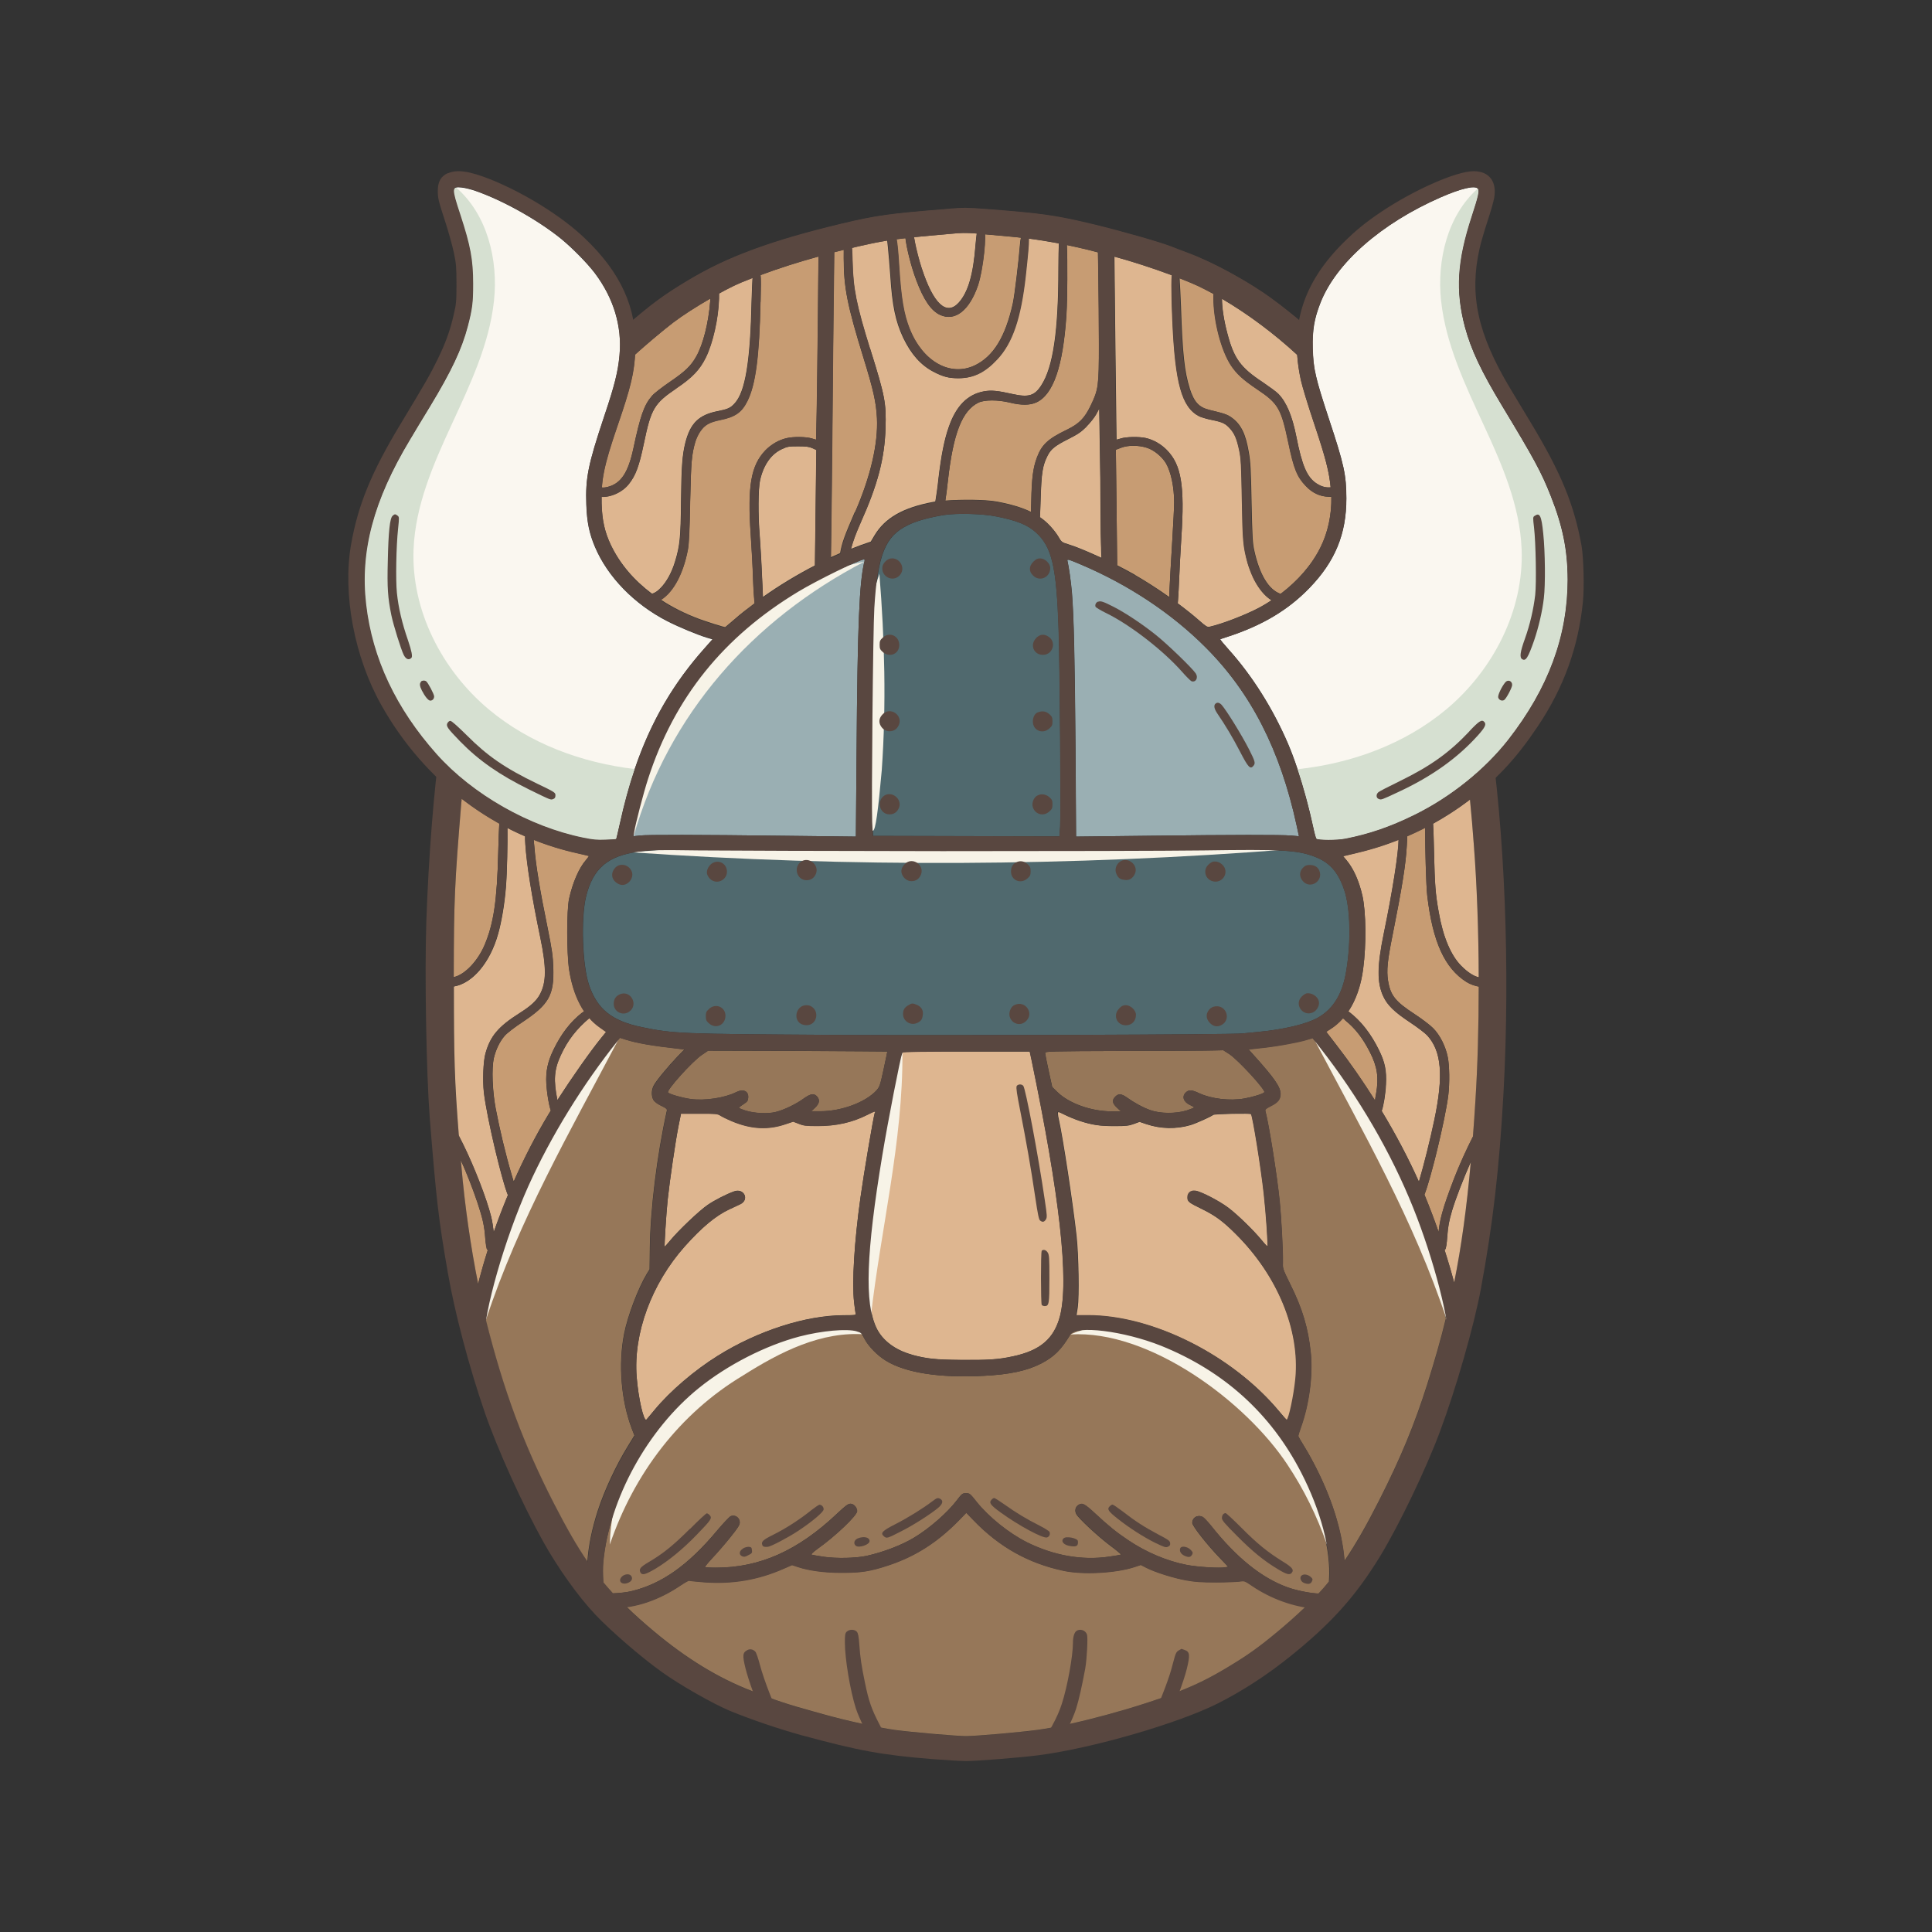 <?xml version="1.0" encoding="UTF-8"?>
<svg id="Layer_2" data-name="Layer 2" xmlns="http://www.w3.org/2000/svg" xmlns:xlink="http://www.w3.org/1999/xlink" viewBox="0 0 163.41 163.41">
  <rect x="0" y="0" width="163.41" height="163.41" fill="#333333" stroke="none"/>
  <defs>
    <style>
      .cls-1 {
        clip-path: url(#clippath);
      }

      .cls-2 {
        fill: none;
      }

      .cls-2, .cls-3, .cls-4, .cls-5, .cls-6, .cls-7, .cls-8, .cls-9, .cls-10, .cls-11 {
        stroke-width: 0px;
      }

      .cls-3 {
        fill: #594740;
        fill-rule: evenodd;
      }

      .cls-4 {
        fill: #f7f3e7;
      }

      .cls-5 {
        fill: #50696e;
      }

      .cls-6 {
        fill: #9aafb3;
      }

      .cls-7 {
        fill: #967759;
      }

      .cls-8 {
        fill: #deb690;
      }

      .cls-9 {
        fill: #c79c73;
      }

      .cls-10 {
        fill: #d6e0d1;
      }

      .cls-11 {
        fill: #faf7f0;
      }
    </style>
    <clipPath id="clippath">
      <rect class="cls-2" width="163.41" height="163.41"/>
    </clipPath>
  </defs>
  <g id="OBJECTS">
    <g class="cls-1">
      <g>
        <path class="cls-3" d="m80.25,17.66c-5.02.4-6.07.54-9.13,1.27-5.85,1.4-9.59,2.78-12.93,4.78-2.13,1.28-3.09,1.99-5.6,4.17-2.53,2.19-4.47,4.55-6.26,7.62-.86,1.48-2.55,4.82-3.32,6.54-1.85,4.18-3.37,8.87-4.59,14.13-.28,1.24-.9,4.74-1.18,6.78-.54,3.83-.99,9.51-1.18,14.98-.15,4.51,0,12.86.29,16.64.56,6.95.73,8.49,1.53,13.08.58,3.37,1.78,7.91,3.12,11.81,1.07,3.1,3.17,7.75,4.96,10.96,1.24,2.22,2.94,4.6,4.38,6.13,1.31,1.39,3.92,3.65,5.67,4.89,1.53,1.1,4.34,2.69,5.74,3.27,1.78.73,4.13,1.53,6.02,2.05,4.86,1.32,6.86,1.69,11.14,2.03,1.15.09,2.41.16,2.8.16.96,0,4.58-.29,6.13-.49,4.56-.59,11.77-2.68,15.16-4.38,2.07-1.05,4.07-2.34,6-3.88,3.56-2.84,5.64-5.15,7.73-8.57,1.58-2.59,3.86-7.32,5.06-10.54,1.36-3.63,2.89-8.97,3.47-12.11,1.01-5.46,1.56-10.19,1.91-16.6.57-10.47.1-22.22-1.22-30.81-.7-4.55-1.38-7.52-2.75-11.95-1.14-3.69-2.22-6.44-3.85-9.77-2.73-5.6-4.78-8.58-7.83-11.35-1.11-1.03-2.81-2.42-3.97-3.26-1.9-1.4-4.99-3.08-7.03-3.84-.56-.21-1.23-.46-1.49-.57-1.06-.4-4.15-1.28-6.53-1.86-3.14-.76-4.46-.94-9.01-1.29-1.7-.13-1.95-.13-3.23-.03Zm2.64,2.09c.44.04,1.49.14,2.33.2,3.19.27,5.87.82,10.34,2.11,1.6.47,4.5,1.52,5.65,2.05,1.92.89,4.39,2.44,6.26,3.95,4.47,3.6,6.49,6.19,9.46,12.12,1.57,3.13,2.42,5.18,3.43,8.2,2.52,7.55,3.55,13.06,4.3,23.1.5,6.58.55,14.99.13,21.64-.67,10.57-1.66,16.37-4.05,23.94-1.07,3.39-2.26,6.26-4.06,9.81-2.75,5.43-4.51,7.7-8.64,11.15-1.56,1.3-2.51,1.99-4.14,2.96-1.55.94-2.71,1.51-4.26,2.12-3.43,1.34-8.8,2.8-11.87,3.22-1.48.2-5.22.53-6.06.53s-4.6-.33-6.02-.52c-1.49-.21-4.18-.8-6.06-1.33-.31-.09-.74-.21-.97-.27-2.06-.57-3-.89-5.09-1.7-2.87-1.11-5.52-2.75-8.29-5.06-3.98-3.34-5.73-5.58-8.38-10.75-2.62-5.1-4.3-9.67-5.81-15.68-.9-3.61-1.7-8.62-2.06-12.84-.59-6.86-.65-8.29-.65-15.42s.05-8.24.64-15.38c.4-4.72,1.51-11.2,2.5-14.54.06-.2.19-.64.28-.97.54-1.94,1.4-4.6,1.84-5.73,1.8-4.67,3.76-8.62,5.72-11.59,1.24-1.86,1.77-2.51,3.38-4.13,2.75-2.75,5.23-4.6,8.45-6.32,2.25-1.2,5.81-2.42,10.1-3.48,2.83-.69,4.4-.96,6.94-1.18.86-.07,1.85-.16,2.18-.19.89-.1,1.59-.1,2.48,0Z"/>
        <path class="cls-8" d="m74.01,94.13c.06-.19,0-.17-.64.15-1.28.65-2.63.96-4.22.95-.98,0-1.2-.02-1.59-.19l-.47-.18-.6.2c-1.51.52-2.96.44-4.6-.24-.36-.15-.77-.36-.93-.45-.27-.18-.36-.19-1.83-.18h-1.53l-.22,1.09c-.25,1.27-.73,4.53-.91,6.21-.12,1.16-.29,3.89-.25,3.94.02,0,.23-.23.48-.53.69-.84,2.44-2.5,3.15-2.99.6-.41,1.6-.92,2.25-1.15.83-.29,1.31.7.52,1.08-.15.07-.57.27-.94.44-1.15.54-2.3,1.5-3.76,3.13-2.81,3.16-4.36,7.36-4.07,11.04.14,1.81.61,3.85.83,3.61.06-.06.36-.43.68-.81,1.33-1.61,3.4-3.37,5.36-4.59,3.38-2.11,7.43-3.41,10.62-3.42.89,0,1.07-.02,1.04-.11-.02-.06-.08-.5-.14-.98-.19-1.74.02-5.15.54-8.87.29-2.08,1.07-6.69,1.21-7.17Z"/>
        <path class="cls-8" d="m101.12,100.72c.48.06,2.04.87,2.8,1.45.78.59,2.16,1.94,2.82,2.75.24.3.45.52.48.5.06-.06-.14-2.88-.31-4.44-.25-2.26-.93-6.49-1.08-6.74-.06-.09-3.1-.02-3.21.06-.18.15-1.45.72-1.91.86-1.22.36-2.53.33-3.73-.07l-.59-.2-.49.18c-.41.15-.65.18-1.62.18-1.23,0-1.87-.09-2.96-.44-.38-.12-.95-.36-1.27-.52-.57-.28-.57-.28-.57-.1,0,.1.04.35.09.54.33,1.45,1.18,7.03,1.49,9.82.18,1.62.23,5.14.1,6.03l-.11.69h1.03c5.46,0,12.19,3.38,16.13,8.12.33.4.63.73.65.73.18-.04.61-2.07.74-3.5.39-4.1-1.52-8.71-5.06-12.23-1.08-1.08-1.75-1.57-2.87-2.12s-1.21-.61-1.21-.96c0-.39.27-.62.67-.57Z"/>
        <path class="cls-8" d="m64.53,50.49c1.38-.98,2.89-1.89,4.4-2.67l.06-4.75.06-5.01-.35-.16c-.27-.12-.53-.15-1.2-.15-.77,0-.9.02-1.35.23-.92.42-1.57,1.34-1.86,2.64-.16.73-.18,2.91-.03,4.68.05.65.15,2.25.2,3.55.04.76.06,1.28.07,1.64Z"/>
        <path class="cls-5" d="m111.15,72.44c-1.45-.54-2.75-.61-9.36-.51-2.94.04-12.94.06-22.22.06-9.28,0-18.48-.03-20.43-.06-3.7-.05-4.02-.04-5.09.1-2.65.36-3.89,1.41-4.48,3.81-.44,1.82-.31,5.76.24,7.43.7,2.09,1.94,3.08,4.5,3.61,2.67.55,3.31.57,16.01.65,10.41.06,33.73-.02,34.77-.12.23-.02.82-.08,1.33-.13,2.15-.2,4.12-.67,5.06-1.21,1.3-.74,2.08-2.02,2.39-3.95.42-2.52.35-5.35-.18-6.87-.52-1.53-1.25-2.33-2.54-2.81Z"/>
        <path class="cls-8" d="m118.29,71.02c-1.15.46-2.34.83-3.56,1.12l-1.13.27.28.33c.61.73,1.07,1.78,1.36,3.04.3,1.39.33,4.09.06,6.14-.19,1.44-.62,2.66-1.26,3.62.02.02.04.03.07.05,1.01.77,1.85,1.84,2.54,3.25.5,1.03.64,1.72.58,2.89-.04.84-.21,1.83-.36,2.24,1.2,1.99,2.27,4.02,3.15,5.99,0-.03.02-.05.02-.08.4-1.35.95-3.56,1.28-5.14.79-3.78.61-5.84-.61-7.17-.19-.2-.85-.7-1.47-1.11-1.3-.86-1.89-1.44-2.23-2.17-.55-1.16-.53-2.58.04-5.35.73-3.53,1.23-6.71,1.25-7.91Z"/>
        <path class="cls-8" d="m94.41,37.19s.19-.04.38-.1c.44-.15,1.56-.17,2.13-.04.65.15,1.27.51,1.76,1,1.24,1.25,1.53,3.03,1.24,7.41-.07,1.09-.16,2.79-.2,3.8-.03.76-.07,1.44-.1,1.77.7.52,1.34,1.03,1.87,1.5.5.44.63.52.81.48,1.07-.24,3.08-1.02,4.21-1.62.36-.19.7-.4,1.03-.62-.57-.36-1.09-1-1.52-1.87-.17-.36-.39-.92-.48-1.26-.38-1.41-.42-1.83-.48-5.36-.06-3-.09-3.48-.23-4.18-.21-.98-.4-1.41-.78-1.84-.4-.44-.63-.55-1.53-.73-.42-.08-.9-.23-1.08-.31-1.46-.74-2.03-2.75-2.26-8.08-.09-1.91-.1-3.25-.05-3.85-1.55-.58-3.39-1.18-4.87-1.58.02,1.54.05,4.31.08,7.36.05,4.46.1,8.12.1,8.13Z"/>
        <path class="cls-6" d="m54.82,65.86c-.39,1.2-1.07,3.81-1.18,4.52l-.06.35.52-.06c.69-.08,4.87-.07,12.23.02l6.06.07.06-7.22c.08-10.66.23-14.31.66-16.04.03-.1.02-.19-.02-.19-.41.02-4.02,1.79-5.56,2.72-6.36,3.83-10.5,8.98-12.72,15.83Z"/>
        <path class="cls-9" d="m49.24,85.66c.06-.05.12-.09.17-.13-.62-.93-1.05-2.12-1.27-3.53-.21-1.41-.21-5.05,0-6,.3-1.35.82-2.57,1.41-3.25.15-.18.27-.34.26-.36-.02,0-.41-.1-.88-.21-1.3-.28-2.57-.67-3.79-1.16.02.19.04.42.07.71.11,1.43.48,3.68,1.11,6.74.38,1.89.45,2.39.48,3.35.08,2.34-.36,3.13-2.62,4.63-.64.42-1.3.93-1.47,1.13-.43.48-.77,1.19-.94,1.92-.19.89-.12,2.77.16,4.26.34,1.77.83,3.84,1.32,5.5.08.26.14.48.2.67.88-1.99,1.87-3.91,2.96-5.72.06-.09.12-.19.18-.29-.16-.42-.33-1.44-.38-2.25-.06-1.07.11-1.87.61-2.9.66-1.36,1.43-2.35,2.42-3.13Z"/>
        <path class="cls-8" d="m50.92,87.7l.35-.43-.56-.4c-.31-.22-.59-.48-.85-.77-1.11.94-1.86,1.9-2.44,3.17-.56,1.2-.62,2.11-.28,3.78,1.2-1.87,2.81-4.17,3.78-5.35Z"/>
        <path class="cls-9" d="m100.62,32.83c.38,1.18.79,1.63,1.7,1.85,1.32.32,1.51.39,1.9.67.76.57,1.15,1.36,1.41,2.92.14.78.18,1.48.23,4.25.06,2.84.09,3.42.23,4.04.45,2.06,1.23,3.32,2.22,3.67,1.47-1.11,2.65-2.47,3.37-3.92.64-1.27.96-2.81.93-4.29-.07,0-.14,0-.21,0-.74-.02-1.39-.31-1.95-.91-.74-.78-1.01-1.45-1.47-3.64-.61-2.92-.85-3.34-2.66-4.55-1.15-.78-1.7-1.28-2.18-1.99-.84-1.27-1.49-3.77-1.49-5.75,0-.12,0-.22,0-.31-.43-.23-.85-.45-1.26-.65-.44-.2-.99-.44-1.62-.68.04.55.08,1.42.12,2.39.13,3.99.3,5.52.74,6.91Z"/>
        <path class="cls-8" d="m77.12,114.58c1.26.34,1.98.42,4.14.44,2.25.02,3.18-.03,4.4-.3,2.33-.49,3.5-1.5,4-3.41.78-3.04-.02-10.2-2.43-21.77l-.13-.61h-5.37c-3.51,0-5.39.02-5.4.08-.18.5-1.2,5.77-1.69,8.67-1.37,8.25-1.52,12.53-.5,14.65.51,1.05,1.57,1.85,2.98,2.24Z"/>
        <path class="cls-7" d="m68.62,93.99h.79c1.78,0,3.8-.76,4.72-1.76.27-.31.31-.41.61-1.8.18-.82.32-1.49.31-1.49,0,0-3.42-.03-7.59-.05l-7.57-.02-.52.35c-.8.53-3.04,3.02-2.87,3.19.15.15,1.23.46,1.93.55,1.19.16,2.87-.1,3.83-.58.61-.31,1.07-.09,1.02.48-.02.26-.08.33-.4.54-.21.13-.38.27-.38.3,0,.03.23.14.54.23.74.24,1.91.3,2.59.12.68-.17,1.7-.66,2.34-1.13.59-.42.86-.46,1.12-.19.27.29.23.6-.15.96l-.33.31Z"/>
        <path class="cls-7" d="m103.97,89.15l-.5-.32-.89.02c-.48.02-3.88.03-7.53.04-6.26.02-6.65.03-6.65.17,0,.07.13.75.3,1.51l.3,1.37.43.42c.99.97,2.87,1.64,4.6,1.64h.78l-.33-.31c-.4-.37-.44-.65-.14-.94.27-.27.52-.25.98.08.65.46,1.38.86,1.99,1.07.82.3,2.16.31,3.07.02.34-.11.62-.23.62-.25,0-.03-.15-.12-.33-.2-.57-.26-.73-.73-.37-1.07.25-.24.51-.23,1.12.06,1.03.48,2.6.67,3.84.45.73-.13,1.6-.4,1.68-.53.12-.19-2.22-2.74-2.97-3.23Z"/>
        <path class="cls-9" d="m113.75,86.26c-.06-.05-.12-.1-.17-.14-.31.36-.66.66-1.05.91l-.36.23.84,1.09c1.16,1.5,2.27,3.1,3.29,4.73.02-.19.05-.39.09-.57.24-1.36.11-2.27-.52-3.51-.61-1.2-1.24-2.01-2.12-2.72Z"/>
        <path class="cls-8" d="m106.79,32.32c.57.39,1.18.83,1.34,1,.69.71,1.17,1.86,1.52,3.62.48,2.44.9,3.42,1.7,3.95.41.27.79.37,1.2.33-.14-1.39-.44-2.54-1.4-5.41-.51-1.51-1.01-3.17-1.12-3.67-.16-.73-.26-1.43-.31-2.12-1.95-1.8-4.2-3.48-6.36-4.74,0,.79.17,1.87.46,2.94.55,2.1,1.11,2.88,2.98,4.11Z"/>
        <path class="cls-8" d="m57.22,32.84c-1.89,1.28-2.15,1.72-2.76,4.66-.4,1.93-.69,2.72-1.28,3.45-.54.68-1.51,1.11-2.3,1.07,0,.18,0,.36,0,.55.04,1.45.27,2.44.79,3.53.77,1.6,1.95,2.97,3.48,4.12.3-.11.47-.23.74-.51.49-.5.93-1.3,1.21-2.24.4-1.32.47-2.01.5-5.05.03-2.96.11-3.94.36-4.96.42-1.66,1.13-2.36,2.7-2.68.88-.17,1.11-.27,1.46-.65.91-.97,1.34-3.51,1.45-8.75.02-.74.05-1.42.08-1.87-.31.12-.63.25-.93.37-.52.21-1.19.55-1.91.95,0,.11,0,.25,0,.43-.04,1.64-.52,3.76-1.12,4.98-.51,1.03-1.14,1.69-2.48,2.59Z"/>
        <path class="cls-7" d="m104.85,133.75c-.22.03-1.11.07-1.98.07-1.28,0-1.76-.03-2.54-.17-1.07-.19-2.59-.67-3.35-1.05l-.49-.25-.48.16c-1.57.53-4.39.69-6.06.33-2.96-.62-5.43-2-7.6-4.26l-.62-.64-.63.65c-1.83,1.87-3.67,3.04-5.97,3.8-1.55.51-2.31.63-3.96.62-1.45,0-2.78-.18-3.72-.5l-.46-.15-.69.3c-2.17.95-4.35,1.32-6.76,1.15-.65-.05-1.21-.11-1.25-.13-.03-.02-.36.16-.72.4-1.47.99-3.03,1.62-4.57,1.83.68.66,1.43,1.33,2.29,2.05,2.77,2.32,5.43,3.95,8.29,5.06,2.09.82,3.03,1.13,5.09,1.7.23.06.66.19.97.27,1.87.53,4.56,1.12,6.06,1.33,1.42.19,5.18.52,6.02.52s4.58-.33,6.06-.53c3.07-.42,8.44-1.88,11.87-3.22,1.55-.61,2.71-1.18,4.26-2.12,1.63-.98,2.58-1.66,4.14-2.96.89-.74,1.66-1.43,2.36-2.1-1.54-.25-3.15-.89-4.51-1.82-.62-.42-.64-.42-1.03-.36Z"/>
        <path class="cls-7" d="m98.19,113.82c-3.14-1.26-7.16-1.75-7.66-.94-.78,1.29-1.35,1.86-2.45,2.44-1.2.62-2.68.94-4.91,1.05-3.68.19-6.56-.25-8.24-1.28-.7-.42-1.49-1.23-1.81-1.85-.25-.48-.29-.52-.66-.63-.84-.25-2.96-.06-4.85.43-2.88.76-6.09,2.4-8.52,4.36-4.34,3.5-7.54,9.35-8.07,14.67-.05.45-.04,1.17,0,1.75.27.32.54.63.83.95.49-.02,1.13-.08,1.53-.18,2.57-.61,4.82-2.2,7.25-5.11.54-.64,1.07-1.2,1.17-1.24.37-.15.76.13.76.53,0,.23-.15.46-.82,1.29-.45.56-1.12,1.33-1.49,1.72-.37.4-.65.73-.62.77.02.02.44.05.9.05,3.72,0,6.94-1.44,10.24-4.55.73-.69.96-.86,1.15-.86.28,0,.57.32.57.63,0,.36-1.83,2.11-3.34,3.18-.42.31-.58.47-.5.5.06.02.52.1,1.03.18,1.07.15,2.67.12,3.61-.08,1.4-.31,2.98-.91,4.03-1.55,1.3-.78,2.8-2.1,3.58-3.12.46-.6.5-.63.8-.63s.34.03.91.75c1.01,1.26,2.71,2.63,4.22,3.39,2.27,1.13,4.66,1.56,6.95,1.23.53-.07.99-.15,1.03-.18.03-.02-.37-.36-.9-.75-1.04-.78-2.7-2.32-2.88-2.68-.15-.27-.08-.59.15-.75.34-.23.51-.15,1.47.73,1.14,1.06,1.79,1.58,2.79,2.25,1.53,1.02,3.25,1.74,4.9,2.07.92.18,2.79.3,3.26.21l.28-.05-.68-.71c-1.11-1.15-2.36-2.74-2.36-3,0-.47.48-.73.9-.49.1.06.4.38.67.71,2.15,2.71,4.29,4.43,6.48,5.23.76.27,1.92.5,2.62.53.31-.33.61-.67.89-1.02,0-.07,0-.12.01-.2.16-2.42-.73-5.81-2.39-9.02-2.57-4.99-6.53-8.58-11.86-10.72Z"/>
        <path class="cls-7" d="m53.66,121.42l-.22-.57c-.91-2.37-1.16-5.49-.65-8.06.31-1.55,1.2-3.87,1.92-5.06l.23-.37.02-1.66c.03-3.37.6-7.99,1.44-11.76.03-.14-.05-.21-.48-.42-.31-.15-.57-.34-.65-.48-.19-.32-.19-.84.02-1.23.2-.39,1.2-1.6,2-2.44l.6-.61-.48-.06c-2.25-.25-3.52-.47-4.48-.77l-.51-.16-.15.19c-2.97,3.69-5.71,8.15-7.6,12.34-1.63,3.63-3.08,8.32-3.58,11.31,1.5,5.98,3.18,10.53,5.79,15.61,1.01,1.96,1.88,3.5,2.8,4.84.1-1.36.39-2.77.88-4.29.56-1.72,1.54-3.84,2.57-5.5l.52-.85Z"/>
        <path class="cls-7" d="m111.65,88.61l-.64-.82-.5.15c-.64.19-2.36.52-3.41.64-.44.05-.96.1-1.15.13l-.35.04.51.57c1.68,1.87,2.19,2.61,2.19,3.18,0,.46-.19.71-.8,1.03-.44.22-.52.29-.48.43.29,1.07.99,5.4,1.21,7.63.15,1.45.3,4.37.27,5.13-.02.57-.02.57.63,1.9,1.03,2.06,1.52,3.74,1.73,5.81.19,1.89-.13,4.3-.82,6.24-.14.38-.24.73-.24.77s.23.45.52.91c.29.46.82,1.42,1.16,2.13,1.29,2.63,2.04,5.19,2.23,7.54.96-1.41,1.88-3.03,2.95-5.14,1.8-3.55,2.99-6.42,4.06-9.81.61-1.93,1.13-3.74,1.57-5.55-.45-2.5-1.53-6.24-2.8-9.39-1.87-4.66-4.59-9.34-7.86-13.52Z"/>
        <path class="cls-9" d="m41.19,105.68s-.1-.46-.14-.9c-.07-1.07-.22-1.72-.64-2.99-.41-1.23-.9-2.48-1.43-3.65.02.18.03.37.05.56.27,3.15.78,6.76,1.41,9.88.25-.96.52-1.91.82-2.85-.02-.02-.05-.02-.07-.05Z"/>
        <path class="cls-8" d="m41.54,102.9c.1.4.17.88.22,1.32.37-1.06.77-2.11,1.2-3.14-.53-1.28-1.8-6.66-2.03-8.7-.11-1.02-.05-2.59.13-3.26.41-1.49,1.09-2.29,2.89-3.43.95-.6,1.44-1.05,1.73-1.6.54-1.01.55-2.25.03-4.76-.73-3.5-1.15-6.19-1.27-7.89-.02-.36-.03-.57-.02-.71-.51-.22-1.01-.45-1.5-.71.02,1.37-.03,3.86-.13,5.04-.1,1.33-.36,2.89-.65,3.91-.68,2.45-2.16,4.2-3.75,4.47,0,5.98.05,7.92.42,12.62.1.19.22.43.36.72.95,1.93,1.99,4.62,2.37,6.12Z"/>
        <path class="cls-11" d="m132.59,48.99c0,4.8-1.62,9.21-5.01,13.57-1.98,2.53-4.86,4.85-7.95,6.37-2.03,1-3.8,1.61-5.85,2.01-.69.14-2.29.13-2.43,0-.04-.04-.17-.51-.28-1.04-.35-1.62-.82-3.34-1.32-4.84-.26-.79-.53-1.51-.79-2.12-1.27-2.97-3.03-5.78-5.05-8.02-.4-.45-.7-.82-.7-.84.01-.02.28-.12.59-.21,2.95-.96,5.14-2.26,6.95-4.13,2.18-2.25,3.13-4.57,3.13-7.58-.01-1.98-.19-2.86-1.48-6.74-1.14-3.47-1.31-4.2-1.36-5.94-.04-1.58.12-2.51.64-3.85,1.32-3.39,5.16-6.75,10.2-8.95,1.7-.74,2.85-1.01,3.11-.73t.01,0c.15.19.05.61-.52,2.38-1.23,3.77-1.39,6.28-.58,9.33.52,1.93,1.37,3.74,3.18,6.73,2.67,4.42,3.28,5.54,4.08,7.56,1.02,2.57,1.42,4.58,1.43,7.04Z"/>
        <path class="cls-8" d="m122.41,104.63c-.03.52-.1.96-.16,1.03-.02.03-.05.04-.07.06.3.95.58,1.88.81,2.77.62-3.08,1.06-6.31,1.41-10.2-.61,1.38-1.28,3.1-1.57,4.07-.27.92-.35,1.32-.42,2.28Z"/>
        <path class="cls-9" d="m38.39,82.64c.91-.2,2.01-1.33,2.6-2.72.77-1.83,1.05-3.74,1.15-7.8.03-1.18.06-1.98.09-2.47-1.11-.62-2.17-1.32-3.18-2.1,0,.11-.02.22-.03.33-.57,6.93-.63,8.17-.64,14.76Z"/>
        <path class="cls-9" d="m120.72,75.78c-.1-.8-.18-4.12-.18-5.78-.5.26-1.01.49-1.52.72,0,.16,0,.39-.03.78-.08,1.57-.4,3.57-1.22,7.67-.42,2.08-.5,2.92-.37,3.76.2,1.27.61,1.78,2.29,2.87.59.39,1.28.91,1.53,1.17.57.57,1.05,1.53,1.23,2.43.15.72.17,2.21.05,3.21-.25,2.05-1.48,7.09-2.02,8.43.42,1.02.83,2.09,1.2,3.16.12-1.18.42-2.19,1.28-4.45.42-1.11,1.14-2.68,1.62-3.61.07-.97.15-1.97.21-3.03.19-2.98.28-6.31.28-9.67-.35-.06-.73-.2-1.04-.39-1.83-1.15-2.85-3.38-3.31-7.28Z"/>
        <path class="cls-5" d="m81.72,70.72l7.89.02.06-.82c.07-1.03-.02-13.61-.13-16.71-.18-5.31-.57-6.95-1.92-8.18-.72-.65-1.64-1.01-3.36-1.35-1.15-.23-3.29-.29-4.4-.12-1.2.19-2.32.49-3.05.85-1.94.93-2.57,2.5-2.84,7.03-.11,1.79-.25,16.52-.18,18.09l.06,1.17,7.88.02Z"/>
        <path class="cls-8" d="m123.57,81.67c.54.55,1.06.89,1.5.99-.01-3.88-.15-7.77-.41-11.17-.1-1.37-.21-2.65-.33-3.87-.06.05-.12.09-.18.14-.93.7-1.92,1.33-2.94,1.9.03.45.06,1.2.08,2.36.06,2.88.12,3.6.4,5.14.36,2.08,1.02,3.63,1.88,4.51Z"/>
        <path class="cls-9" d="m87.65,34.04c-.52.25-1.29.25-2.22.02-1-.25-2.17-.25-2.68,0-1.37.68-2.12,2.58-2.57,6.56-.08.75-.15,1.31-.22,1.72,1.42-.11,3.39-.09,4.34.08,1.23.23,2.16.51,2.91.88,0-.25,0-.54.02-.89.04-2,.15-2.83.48-3.72.4-1.08.93-1.57,2.5-2.33,1.06-.51,1.53-.98,2.05-2.07.65-1.33.69-1.66.69-5.14,0-1.66-.02-4.38-.05-6.02-.01-.77-.02-1.35-.03-1.78-.9-.24-1.77-.44-2.63-.62.06,1.28.05,4.52-.04,5.95-.29,4.33-1.11,6.69-2.54,7.36Z"/>
        <path class="cls-11" d="m60.28,54.05l-.62.7c-2.69,3-4.61,6.27-5.97,10.27-.49,1.43-.9,2.95-1.26,4.58-.16.73-.31,1.34-.32,1.36-.02.02-.43.05-.9.07-.72.03-1.06,0-1.89-.17-4.57-.93-9.37-3.66-12.41-7.07-3.43-3.85-5.43-8.07-5.96-12.66-.53-4.47.62-8.77,3.7-13.91.33-.56,1.1-1.85,1.73-2.86,1.79-2.97,2.66-4.8,3.17-6.74.39-1.49.45-2.03.45-3.59,0-2.07-.23-3.24-1.07-5.82-.59-1.79-.72-2.27-.34-2.35.1-.03.25-.02.45,0,.27.03.82.16,1.21.3,2.34.82,5.25,2.46,7.18,4.02.96.78,2.25,2.09,2.89,2.94,1.59,2.12,2.3,4.49,2.08,6.93-.13,1.42-.41,2.56-1.31,5.22-1.35,4.05-1.58,5.17-1.5,7.42.05,1.47.25,2.44.73,3.57,1.07,2.53,3.31,4.84,6.11,6.28,1.06.54,2.53,1.14,3.36,1.4l.49.14Z"/>
        <path class="cls-8" d="m77.95,22.66c.98,3.03,2.1,4.08,3.14,2.93.79-.88,1.23-2.38,1.42-4.89.03-.37.07-.7.1-.95-1.04-.08-1.29-.05-2.02.01-1.38.12-2.43.21-3.29.3.03.13.06.28.08.43.1.57.36,1.54.56,2.16Z"/>
        <path class="cls-9" d="m96,48.63c.92.53,1.93,1.18,2.89,1.86.03-.85.12-2.41.26-4.75.09-1.42.16-2.88.16-3.25,0-1.29-.27-2.58-.69-3.3-.34-.57-1.03-1.14-1.63-1.32-.71-.22-1.57-.22-2.16,0l-.45.17.06,5.03.05,4.74c.54.27,1.05.55,1.51.81Z"/>
        <path class="cls-9" d="m76.95,27.85c1.1,2.74,3.43,4.04,5.5,3.05,1.57-.76,2.58-2.4,3.21-5.23.15-.66.49-3.51.61-5.01.02-.22.04-.4.08-.55-.24-.03-.48-.06-.73-.08-1-.09-1.74-.16-2.31-.21.05.97-.24,3.25-.59,4.31-.73,2.13-1.94,3.08-3.2,2.51-.76-.34-1.4-1.27-2.03-2.96-.44-1.17-.8-2.65-.91-3.53-.27.03-.52.06-.76.09.09.47.15,1.21.22,2.36.16,2.62.39,3.98.9,5.25Z"/>
        <path class="cls-6" d="m101.97,54.75c-2.88-2.89-6.56-5.32-10.61-7.03-1.07-.45-1.12-.46-1.06-.23.1.41.29,1.7.37,2.66.16,2.02.24,5.44.3,12.95l.05,7.66,6.06-.07c7.35-.09,11.26-.09,12.13-.02l.66.06-.19-.89c-1.38-6.38-3.86-11.24-7.71-15.09Z"/>
        <path class="cls-9" d="m50.9,41.23c.17.02.31,0,.51-.05,1.11-.29,1.72-1.2,2.16-3.24.6-2.79.9-3.67,1.57-4.45.18-.22.86-.74,1.53-1.2,1.29-.88,1.77-1.34,2.22-2.14.58-1.03,1.03-2.8,1.18-4.66,0-.09.01-.17.02-.24-1.15.66-2.33,1.42-3.14,2.03-.85.65-2.31,1.87-3.24,2.72-.1,1.64-.43,2.93-1.49,6.02-.88,2.55-1.23,3.87-1.32,5.22Z"/>
        <path class="cls-9" d="m72.33,43.29c1.3-2.99,1.95-5.77,1.84-7.93-.07-1.35-.28-2.33-1.15-5.13-1.36-4.41-1.66-5.92-1.66-8.41,0-.27,0-.49,0-.69-.27.07-.54.14-.81.2l-.03,2.74c-.03,2.27-.09,8.45-.14,13.74-.04,4.19-.08,7.87-.11,9.32.27-.12.53-.24.79-.35.14-.85.37-1.47,1.25-3.5Z"/>
        <path class="cls-9" d="m64.32,25.53c-.1,4.6-.41,7-1.11,8.39-.48.96-1.03,1.34-2.3,1.6-.93.19-1.32.41-1.71,1-.15.22-.31.59-.39.83-.31,1.09-.36,1.66-.44,5.07-.05,2.5-.1,3.56-.19,4.05-.39,2.07-1.23,3.6-2.29,4.25.96.63,2.04,1.18,3.25,1.63.61.23,2.07.69,2.2.69,0,0,.35-.3.77-.65.53-.47,1.12-.92,1.72-1.37-.04-.35-.1-1.13-.13-1.97-.03-1.07-.13-2.79-.2-3.84-.28-4.09.02-5.84,1.23-7.11.49-.51,1.15-.89,1.8-1.04.57-.14,1.65-.12,2.12.02l.38.11.05-2.35c.02-1.29.08-5.18.11-8.62l.04-4.52c-1.78.49-3.4,1.01-4.9,1.57.04.36.03,1.03,0,2.26Z"/>
        <path class="cls-8" d="m73.59,29.47c1.27,4.05,1.37,4.6,1.31,6.74-.08,2.57-.66,4.78-2.1,7.99-.39.87-.66,1.6-.82,2.22.28-.11.56-.22.83-.32l.84-.29.31-.52c.89-1.49,2.41-2.36,4.97-2.84.06-.01.12-.02.18-.03.07-.4.19-1.2.27-2,.23-1.91.49-3.25.87-4.32.62-1.78,1.59-2.75,2.97-3,.61-.11,1.17-.06,2.38.22,1.39.31,1.9.16,2.47-.73,1-1.54,1.45-4.59,1.45-9.89,0-.97.02-1.7.04-2.11-.86-.16-1.71-.3-2.56-.41.01.5-.08,1.43-.27,3.13-.4,3.61-1.11,5.7-2.41,7.09-1.03,1.11-2.01,1.58-3.25,1.59-.83,0-1.31-.12-2.13-.55-1.08-.57-1.88-1.48-2.55-2.87-.65-1.39-.93-2.72-1.09-5.28-.05-.76-.15-1.83-.2-2.38-.03-.23-.05-.41-.06-.56-.79.13-1.49.27-2.4.48-.2.05-.39.09-.59.14.02.32.04.72.05,1.14.05,2.3.33,3.68,1.47,7.35Z"/>
        <path class="cls-8" d="m91.93,36.06c-.48.48-.73.65-1.55,1.07-1.14.57-1.49.86-1.77,1.41-.43.84-.52,1.47-.59,3.71-.02.67-.04,1.15-.06,1.49.22.15.43.32.62.5.34.32.73.8.91,1.1.3.52.31.52.86.69.66.2,1.71.64,2.81,1.15,0-.13-.01-.27-.02-.42-.03-.78-.06-2.41-.06-3.64s-.02-3.65-.06-5.39l-.05-3.17-.25.47c-.14.26-.5.73-.82,1.04Z"/>
        <path class="cls-10" d="m132.59,48.99c0,4.8-1.62,9.21-5.01,13.57-1.98,2.53-4.86,4.85-7.95,6.37-2.03,1-3.8,1.61-5.85,2.01-.69.14-2.29.13-2.43,0-.04-.04-.17-.51-.28-1.04-.35-1.62-.82-3.34-1.32-4.84,4.58-.49,9.07-2.13,12.59-5.07,3.96-3.32,6.57-8.39,6.36-13.55-.15-3.7-1.67-7.18-3.23-10.54-1.55-3.36-3.18-6.77-3.58-10.45-.37-3.44.54-7.22,3.09-9.49t.01,0c.15.19.05.61-.52,2.38-1.23,3.77-1.39,6.28-.58,9.33.52,1.93,1.37,3.74,3.18,6.73,2.67,4.42,3.28,5.54,4.08,7.56,1.02,2.57,1.42,4.58,1.43,7.04Z"/>
        <path class="cls-10" d="m53.69,65.03c-.49,1.43-.9,2.95-1.26,4.58-.16.73-.31,1.34-.32,1.36-.02.02-.43.05-.9.07-.72.03-1.06,0-1.89-.17-4.57-.93-9.37-3.66-12.41-7.07-3.43-3.85-5.43-8.07-5.96-12.66-.53-4.47.62-8.77,3.7-13.91.33-.56,1.1-1.85,1.73-2.86,1.79-2.97,2.66-4.8,3.17-6.74.39-1.49.45-2.03.45-3.59,0-2.07-.23-3.24-1.07-5.82-.59-1.79-.72-2.27-.34-2.35,2.62,2.27,3.57,6.11,3.19,9.59-.4,3.68-2.03,7.09-3.58,10.45-1.55,3.36-3.07,6.84-3.22,10.54-.21,5.17,2.4,10.23,6.36,13.55,3.47,2.9,7.87,4.52,12.37,5.05Z"/>
        <path class="cls-4" d="m73.12,47.5c-9.48,4.93-16.58,12.9-19.53,23.23,0-11.02,8.86-21.06,19.53-23.23h0Z"/>
        <path class="cls-4" d="m109.16,71.83c-18.58,1.45-37.26,1.55-55.85.25,18.58-1.47,37.26-1.54,55.85-.25h0Z"/>
        <path class="cls-4" d="m74.38,48.53c.45,5.6.59,11.04.2,16.62-.61,6.8-.87,6.84-1.56,0-.4-5.54-.43-11.29,1.36-16.62h0Z"/>
        <path class="cls-4" d="m76.33,89.03c.04,7.57-1.82,14.83-2.67,22.3-1.24-3.66-.76-7.62-.3-11.36.59-3.75,1.44-7.44,2.97-10.95h0Z"/>
        <path class="cls-4" d="m90.54,112.87c2.41-1.13,5.33-.64,7.78.18,7.47,2.56,13.74,9.49,13.91,17.59-.84-2.44-1.97-4.7-3.34-6.76-3.53-5.35-11.71-11.43-18.35-11.01h0Z"/>
        <path class="cls-4" d="m73.26,112.87c-3.78-.32-7.3,1.5-10.4,3.46-5.38,3.22-9.25,8.34-11.28,14.31.16-8.1,6.44-15.03,13.91-17.59,2.45-.82,5.36-1.31,7.78-.18h0Z"/>
        <path class="cls-4" d="m52.29,87.96c-4.1,7.77-8.41,15.27-11.18,23.65.02-8.99,4.83-17.53,11.18-23.65h0Z"/>
        <path class="cls-4" d="m111.18,87.96c6.35,6.12,11.16,14.67,11.18,23.65-2.77-8.38-7.08-15.88-11.18-23.65h0Z"/>
        <path class="cls-3" d="m80.26,17.68c-5.02.4-6.07.54-9.13,1.27-4.43,1.06-7.9,2.2-10.47,3.44-1.83.9-4.01,2.23-5.52,3.39-.71.55-2.29,1.87-2.4,2-.05.06-.06.28-.03.57.07.57-.02,1.49-.23,2.29-.08.33-.14.6-.11.6s.44-.38.91-.84c.84-.81,2.67-2.37,3.67-3.13,1.49-1.13,4.27-2.76,5.77-3.38,2.8-1.17,6.01-2.16,9.93-3.06,2.33-.54,3.24-.66,7.94-1.07,1.17-.1,1.1-.1,5.02.26,2.46.23,4.81.66,7.45,1.37.34.09.82.22,1.07.28,2.35.62,5.61,1.77,7.23,2.53,2.82,1.34,6.09,3.64,8.71,6.14.34.33.65.58.66.56.02-.02,0-.67-.04-1.45-.04-.78-.08-1.49-.08-1.58,0-.31-2.81-2.53-4.64-3.67-2.08-1.29-3.72-2.12-5.45-2.77-.56-.21-1.23-.46-1.49-.57-1.52-.58-6.06-1.81-8.71-2.35-1.74-.36-3.34-.54-6.83-.8-1.79-.13-1.95-.13-3.23-.03Z"/>
        <g>
          <path class="cls-3" d="m76.62,19.42c-.23.27.25,2.58.88,4.26.63,1.69,1.27,2.62,2.03,2.96,1.26.57,2.47-.38,3.2-2.51.44-1.3.78-4.46.5-4.73-.13-.13-.43-.12-.53,0-.04.06-.12.65-.18,1.32-.19,2.5-.63,4.01-1.42,4.89-1.04,1.15-2.16.1-3.14-2.93-.2-.62-.45-1.6-.56-2.16-.1-.57-.22-1.07-.24-1.11-.08-.13-.42-.1-.53.04Z"/>
          <path class="cls-3" d="m69.43,19.74l-.19.21-.06,6.27c-.03,3.45-.09,7.33-.11,8.62l-.05,2.35-.38-.11c-.47-.15-1.54-.16-2.12-.02-.65.15-1.31.53-1.8,1.04-1.21,1.28-1.51,3.02-1.23,7.11.07,1.04.17,2.77.2,3.84.04,1.07.11,2.04.16,2.16.1.28.39.37.57.18.15-.15.15-.27.03-2.54-.06-1.31-.15-2.91-.2-3.55-.15-1.77-.13-3.95.03-4.68.29-1.3.94-2.22,1.86-2.64.45-.21.58-.23,1.35-.23.67,0,.93.03,1.2.15l.35.16-.06,5.01-.06,5.02.23.22c.45.45,1.03.18,1.12-.51.02-.19.08-4.68.13-9.97.05-5.29.1-11.47.14-13.74l.05-4.13-.21-.21c-.28-.28-.69-.28-.95,0Z"/>
          <path class="cls-3" d="m75.14,19.72c-.11.16-.11.31,0,1.19.06.56.15,1.62.2,2.38.16,2.56.44,3.89,1.09,5.28.67,1.4,1.47,2.31,2.55,2.87.82.43,1.3.56,2.13.55,1.24,0,2.22-.48,3.25-1.59,1.3-1.39,2.01-3.48,2.41-7.09.36-3.31.36-3.7-.05-3.7-.24,0-.37.32-.43,1.05-.12,1.49-.47,4.34-.61,5.01-.63,2.83-1.64,4.47-3.21,5.23-2.07.99-4.4-.31-5.5-3.05-.51-1.27-.73-2.62-.9-5.25-.15-2.46-.27-3.07-.65-3.07-.09,0-.21.08-.27.19Z"/>
          <path class="cls-3" d="m93.19,19.59c-.06.02-.16.15-.23.29-.11.23-.12.57-.07,3.25.02,1.64.05,4.35.05,6.02,0,3.48-.04,3.8-.69,5.14-.52,1.09-.99,1.56-2.05,2.07-1.57.76-2.09,1.25-2.5,2.33-.33.9-.44,1.72-.48,3.72-.05,2.05-.03,2.16.34,2.16s.39-.13.45-2.33c.06-2.24.16-2.87.59-3.71.28-.56.63-.84,1.77-1.41.82-.41,1.07-.58,1.55-1.07.31-.31.68-.78.82-1.04l.25-.47.05,3.17c.03,1.74.06,4.17.06,5.39s.02,2.87.06,3.64c.05,1.32.06,1.42.23,1.59.26.26.63.24.9-.02l.21-.21-.06-5.03-.06-5.03.45-.17c.6-.23,1.45-.23,2.16,0,.61.19,1.29.75,1.63,1.32.42.72.69,2.01.69,3.3,0,.36-.07,1.83-.16,3.25-.22,3.63-.31,5.39-.26,5.52.1.3.57.27.7-.04.02-.08.09-.96.13-1.96.04-1,.13-2.71.2-3.8.29-4.38,0-6.15-1.24-7.41-.49-.49-1.11-.85-1.76-1-.57-.13-1.7-.11-2.13.04-.19.06-.36.11-.38.1,0-.02-.06-3.67-.1-8.13-.04-4.47-.09-8.34-.1-8.62-.02-.4-.06-.55-.22-.71-.19-.19-.52-.26-.79-.15h0Z"/>
          <path class="cls-3" d="m89.62,20.25c-.05.1-.08,1.03-.08,2.45,0,5.31-.44,8.35-1.45,9.89-.57.89-1.08,1.04-2.47.73-1.21-.27-1.78-.33-2.38-.22-1.38.25-2.35,1.23-2.97,3-.38,1.07-.65,2.41-.87,4.32-.1.97-.25,1.95-.31,2.2-.15.57-.06.82.27.82.43,0,.54-.38.82-2.83.45-3.97,1.2-5.88,2.57-6.56.51-.25,1.68-.25,2.68,0,.93.23,1.7.23,2.22-.02,1.44-.67,2.25-3.03,2.54-7.36.11-1.78.1-6.36-.02-6.48-.15-.15-.45-.11-.55.06Z"/>
          <path class="cls-3" d="m71.47,20.28c-.06.06-.1.52-.1,1.55,0,2.49.3,4,1.66,8.41.86,2.8,1.07,3.78,1.15,5.13.1,2.16-.54,4.94-1.84,7.93-.95,2.2-1.14,2.74-1.28,3.71-.1.7-.02.95.31.95.31,0,.36-.1.49-.93.11-.73.42-1.66.94-2.83,1.44-3.21,2.02-5.43,2.1-7.99.06-2.14-.04-2.69-1.31-6.74-1.14-3.67-1.42-5.05-1.47-7.35-.02-.91-.07-1.72-.11-1.8-.09-.16-.4-.19-.54-.04Z"/>
          <path class="cls-3" d="m63.72,22.98c-.04.08-.1,1.16-.13,2.41-.11,5.23-.54,7.78-1.45,8.75-.35.38-.58.48-1.46.65-1.57.32-2.28,1.02-2.7,2.68-.26,1.02-.33,2-.36,4.96-.03,3.04-.1,3.72-.5,5.05-.28.94-.72,1.74-1.21,2.24-.34.35-.51.44-.99.59-.48.14-.59.2-.63.37-.13.5.58.6,1.41.19,1.15-.57,2.07-2.18,2.49-4.38.09-.49.15-1.56.19-4.05.07-3.42.12-3.98.44-5.07.07-.24.24-.61.39-.83.4-.59.78-.81,1.71-1,1.27-.26,1.82-.64,2.3-1.6.7-1.39,1.02-3.8,1.11-8.39.06-2.62.04-2.69-.35-2.69-.1,0-.22.06-.26.14Z"/>
          <path class="cls-3" d="m99.17,22.94c-.12.12-.13,1.66-.02,4.18.23,5.32.8,7.33,2.26,8.08.18.09.66.23,1.08.31.9.19,1.14.3,1.53.73.39.43.57.86.78,1.84.15.69.18,1.18.23,4.18.06,3.53.1,3.96.48,5.36.1.34.31.9.48,1.26.69,1.41,1.63,2.2,2.63,2.22.37,0,.54-.14.5-.41-.03-.21-.12-.27-.74-.44-1.04-.29-1.86-1.58-2.33-3.71-.14-.62-.17-1.2-.23-4.04-.06-2.77-.1-3.46-.23-4.25-.27-1.55-.65-2.34-1.41-2.92-.39-.28-.57-.35-1.9-.67-.9-.22-1.32-.67-1.7-1.85-.44-1.39-.61-2.92-.74-6.91-.06-1.57-.14-2.92-.18-2.97-.1-.12-.4-.13-.52,0Z"/>
          <path class="cls-3" d="m60.29,24.31c-.1.08-.15.36-.22,1.18-.15,1.86-.6,3.63-1.18,4.66-.45.8-.93,1.26-2.22,2.14-.68.46-1.36.99-1.53,1.2-.67.78-.98,1.66-1.57,4.45-.44,2.04-1.04,2.95-2.16,3.24-.3.08-.46.08-.83,0-.52-.13-.71-.06-.75.27-.03.27.2.43.8.55.83.17,1.95-.29,2.55-1.04.58-.73.88-1.52,1.28-3.45.61-2.94.87-3.38,2.76-4.66,1.34-.9,1.97-1.56,2.48-2.59.61-1.22,1.08-3.34,1.12-4.98.02-.73,0-.83-.14-.94-.19-.14-.23-.14-.39-.02Z"/>
          <path class="cls-3" d="m102.77,24.31c-.12.06-.15.2-.15.86,0,1.98.65,4.48,1.49,5.75.48.72,1.03,1.22,2.18,1.99,1.82,1.21,2.05,1.62,2.67,4.55.46,2.2.73,2.87,1.47,3.64.57.6,1.21.9,1.95.91.71,0,1.18-.21,1.18-.55s-.19-.42-.73-.29-.99.04-1.49-.29c-.8-.52-1.22-1.51-1.7-3.95-.35-1.76-.83-2.91-1.52-3.62-.16-.17-.77-.61-1.34-1-1.87-1.24-2.43-2.01-2.98-4.11-.29-1.1-.46-2.2-.46-3,0-.56-.02-.69-.16-.82-.19-.19-.23-.19-.42-.07Z"/>
          <path class="cls-3" d="m42.31,69.07c-.06.08-.12,1.03-.17,3.05-.1,4.06-.39,5.97-1.15,7.8-.65,1.53-1.92,2.76-2.88,2.76-.69,0-1.03.36-.65.67.16.13.28.15.69.11,1.67-.13,3.26-1.93,3.98-4.51.28-1.02.54-2.58.65-3.91.14-1.66.19-5.89.07-6-.13-.13-.43-.12-.54.02Z"/>
          <path class="cls-3" d="m120.57,69.05c-.1.13.02,5.66.15,6.73.46,3.9,1.48,6.12,3.31,7.28.69.43,1.7.57,1.97.28.31-.34-.02-.65-.68-.65-.48,0-1.11-.36-1.75-1.02-.86-.88-1.52-2.44-1.88-4.51-.27-1.54-.33-2.27-.4-5.14-.05-2.07-.09-2.84-.17-2.93-.12-.15-.44-.16-.55-.02Z"/>
          <path class="cls-3" d="m44.52,70.41c-.13.14-.14.26-.09,1.03.11,1.7.54,4.39,1.27,7.89.52,2.5.51,3.75-.03,4.76-.29.55-.78,1-1.73,1.6-1.8,1.14-2.48,1.95-2.89,3.43-.18.67-.24,2.25-.13,3.26.25,2.2,1.7,8.25,2.14,8.92.15.23.46.27.61.08.13-.15.1-.27-.43-2.1-.48-1.66-.98-3.73-1.32-5.5-.28-1.49-.36-3.38-.16-4.26.17-.73.51-1.44.94-1.92.17-.2.83-.71,1.47-1.13,2.26-1.5,2.71-2.29,2.62-4.63-.03-.96-.1-1.46-.48-3.35-.63-3.06-1-5.31-1.11-6.74-.06-.86-.13-1.25-.22-1.36-.16-.18-.28-.18-.46.02Z"/>
          <path class="cls-3" d="m118.47,70.38c-.15.1-.18.2-.18.58,0,1.15-.51,4.39-1.25,7.97-.57,2.77-.59,4.18-.04,5.35.34.73.93,1.31,2.23,2.17.62.41,1.28.91,1.47,1.11,1.23,1.33,1.41,3.39.61,7.17-.33,1.58-.88,3.8-1.28,5.14-.2.68-.35,1.31-.32,1.39.07.23.43.29.61.1.39-.4,1.9-6.45,2.18-8.75.12-1,.1-2.5-.05-3.21-.18-.9-.66-1.86-1.23-2.43-.26-.26-.94-.78-1.53-1.17-1.68-1.09-2.08-1.61-2.29-2.87-.13-.84-.05-1.67.37-3.76.82-4.1,1.14-6.11,1.22-7.67.05-.86.04-.99-.08-1.11-.17-.17-.21-.17-.44,0h0Z"/>
          <path class="cls-3" d="m49.24,85.66c-.99.78-1.76,1.78-2.42,3.13-.5,1.03-.67,1.83-.61,2.9.06.96.29,2.22.46,2.42.15.18.46.15.57-.04.06-.13.05-.36-.08-.99-.35-1.7-.29-2.6.27-3.81.59-1.29,1.35-2.27,2.5-3.22.46-.39.55-.58.36-.77-.19-.19-.45-.09-1.04.37Z"/>
          <path class="cls-3" d="m113.12,85.35c-.12.23-.02.39.63.91.88.71,1.51,1.52,2.12,2.72.63,1.24.76,2.16.52,3.51-.08.44-.15,1.01-.15,1.25,0,.42,0,.44.19.47.11,0,.25-.02.31-.06.17-.1.42-1.4.47-2.44.06-1.17-.08-1.87-.58-2.89-.69-1.41-1.53-2.48-2.54-3.25-.56-.43-.84-.49-.98-.23Z"/>
          <path class="cls-3" d="m38,95.37c-.08.04-.15.15-.15.24s.29.75.64,1.47c.7,1.45,1.37,3.09,1.91,4.7.42,1.27.57,1.92.64,2.99.03.44.1.86.14.9.14.17.45.12.56-.07.15-.27.03-1.73-.2-2.71-.37-1.5-1.41-4.19-2.37-6.12-.76-1.53-.83-1.61-1.17-1.41Z"/>
          <path class="cls-3" d="m125.04,95.38c-.21.12-1.47,2.75-2.09,4.39-.97,2.54-1.23,3.5-1.32,4.9-.05.73-.03.86.08.98.17.17.4.18.53.02.06-.07.13-.52.16-1.03.07-.95.15-1.36.42-2.28.36-1.21,1.32-3.62,2.01-5.04.4-.82.72-1.57.72-1.67s-.07-.23-.15-.27c-.19-.1-.17-.1-.36.02Z"/>
        </g>
        <path class="cls-3" d="m37.88,14.64c-.59.27-.85.73-.85,1.49,0,.65.04.81.67,2.75.26.81.57,1.94.69,2.5.19.91.22,1.2.22,2.64s-.02,1.69-.23,2.58c-.31,1.36-.69,2.41-1.37,3.8-.61,1.25-1.01,1.95-3.14,5.48-2.46,4.07-3.59,6.83-4.18,10.19-.72,4.18.28,9.5,2.56,13.56,3.65,6.51,9.65,11.03,16.67,12.57.47.1.86.2.88.21.02.02-.1.18-.26.36-.58.68-1.11,1.9-1.41,3.25-.21.95-.21,4.59,0,6,.34,2.25,1.23,3.94,2.57,4.88l.56.4-.35.43c-1.18,1.45-3.34,4.58-4.51,6.53-2.68,4.46-4.78,9.55-6.07,14.74-.8,3.23-.96,5.03-.49,5.5.27.27.7.27.92-.02.15-.19.17-.33.17-1.04,0-2.52,1.75-8.63,3.76-13.12,1.89-4.19,4.63-8.65,7.6-12.34l.15-.19.51.16c.96.3,2.24.52,4.48.77l.48.06-.6.61c-.81.84-1.8,2.05-2,2.44-.2.39-.21.9-.02,1.23.08.15.33.33.65.48.43.21.51.28.48.42-.84,3.77-1.41,8.39-1.44,11.76l-.02,1.66-.23.37c-.73,1.2-1.61,3.51-1.92,5.06-.52,2.57-.27,5.69.65,8.06l.22.57-.52.85c-1.03,1.66-2.01,3.78-2.57,5.5-.78,2.42-1.06,4.55-.85,6.68.06.7.09.78.34,1.03.47.49.64.54,1.76.53,1.92,0,3.9-.68,5.73-1.92.36-.24.69-.43.72-.4.04.02.6.08,1.25.13,2.41.18,4.59-.19,6.76-1.15l.69-.3.46.15c.94.32,2.27.5,3.72.5,1.65,0,2.41-.11,3.96-.62,2.29-.76,4.14-1.94,5.97-3.8l.63-.65.62.64c2.17,2.25,4.64,3.63,7.6,4.26,1.67.36,4.48.2,6.06-.33l.48-.16.49.25c.76.38,2.29.86,3.35,1.05.78.14,1.26.17,2.54.17.86,0,1.76-.04,1.98-.07.4-.06.41-.06,1.03.36,1.6,1.09,3.55,1.79,5.31,1.92,1.13.08,1.64-.03,2.08-.48.33-.32.36-.39.43-.94.35-3-.41-6.49-2.2-10.13-.35-.71-.87-1.67-1.16-2.13-.29-.46-.52-.87-.52-.91s.1-.39.24-.77c.69-1.94,1-4.35.82-6.24-.21-2.08-.7-3.76-1.73-5.81-.65-1.32-.65-1.33-.63-1.9.02-.76-.13-3.67-.27-5.13-.23-2.23-.92-6.57-1.21-7.63-.04-.14.04-.21.48-.43.61-.31.8-.57.8-1.03,0-.57-.51-1.31-2.19-3.18l-.51-.57.35-.04c.19-.02.71-.08,1.15-.13,1.05-.12,2.77-.44,3.41-.64l.5-.15.64.82c3.27,4.18,5.99,8.86,7.86,13.52,1.74,4.32,3.14,9.77,3,11.58-.03.44-.02.54.14.73.15.19.23.23.51.2.24-.02.36-.08.49-.25.15-.21.17-.33.16-1.21-.02-2.58-1.75-8.58-3.79-13.18-1.73-3.9-4.22-8.05-7.02-11.66l-.84-1.09.36-.23c1.48-.94,2.46-2.74,2.76-5.11.27-2.04.24-4.75-.06-6.14-.28-1.26-.74-2.31-1.36-3.04l-.28-.33,1.13-.27c3.42-.8,6.63-2.29,9.42-4.39,2.45-1.84,4.09-3.61,5.92-6.34,2.19-3.27,3.42-6.67,3.81-10.49.13-1.21.06-3.77-.11-4.77-.64-3.52-1.73-6.17-4.3-10.43-.69-1.15-1.48-2.45-1.74-2.89-2.75-4.59-3.47-7.91-2.59-11.81.1-.48.41-1.52.67-2.32.27-.8.52-1.7.57-1.99.24-1.38-.43-2.25-1.74-2.25-1.46,0-5,1.56-7.79,3.42-1.32.89-2.14,1.55-3.2,2.6-3.48,3.45-4.61,7.11-3.62,11.67.11.51.61,2.16,1.12,3.67.99,2.95,1.28,4.08,1.41,5.52.17,1.68-.15,3.5-.89,4.97-.99,2-2.87,3.84-5.17,5.08-1.12.61-3.14,1.38-4.21,1.62-.18.04-.31-.04-.81-.48-1.41-1.24-3.64-2.83-5.48-3.88-1.78-1.02-4.39-2.23-5.64-2.61-.55-.17-.57-.18-.86-.69-.18-.3-.57-.78-.91-1.1-.94-.9-2.18-1.42-4.29-1.82-1.2-.22-4.09-.2-5.35.04-2.57.48-4.09,1.36-4.97,2.84l-.31.52-.84.29c-3.54,1.24-7.74,3.7-10.72,6.29-.42.36-.76.65-.77.65-.13,0-1.58-.45-2.2-.69-3.58-1.34-6.13-3.48-7.46-6.26-.52-1.09-.75-2.08-.79-3.53-.06-1.97.19-3.19,1.34-6.56,1.14-3.31,1.44-4.55,1.51-6.39.15-3.56-1.21-6.58-4.3-9.52-1.94-1.85-5.09-3.81-7.98-4.97-1.78-.7-2.82-.85-3.58-.5h0Zm2.36,1.5c2.34.82,5.25,2.46,7.19,4.01.96.78,2.25,2.09,2.89,2.94,1.59,2.12,2.3,4.49,2.08,6.92-.13,1.42-.41,2.56-1.31,5.23-1.35,4.05-1.57,5.17-1.49,7.42.05,1.47.25,2.44.73,3.57,1.07,2.54,3.31,4.84,6.11,6.28,1.06.54,2.53,1.15,3.36,1.4l.49.14-.62.7c-3.65,4.06-5.87,8.64-7.23,14.85-.16.73-.31,1.34-.32,1.36-.02.02-.43.05-.9.06-.72.03-1.06,0-1.88-.17-4.57-.93-9.37-3.66-12.41-7.07-3.43-3.85-5.43-8.08-5.96-12.66-.52-4.47.61-8.77,3.7-13.91.33-.56,1.11-1.85,1.73-2.87,1.79-2.96,2.66-4.8,3.17-6.74.39-1.49.45-2.03.45-3.59,0-2.07-.23-3.24-1.07-5.82-.76-2.3-.75-2.43.1-2.35.27.02.82.16,1.21.3h0Zm84.75-.2c.15.19.06.61-.52,2.38-1.23,3.76-1.38,6.28-.57,9.33.52,1.93,1.37,3.74,3.18,6.74,2.67,4.42,3.28,5.53,4.08,7.56,1.02,2.58,1.42,4.59,1.43,7.04,0,4.8-1.62,9.21-5.02,13.57-1.98,2.53-4.86,4.85-7.95,6.37-2.04,1-3.8,1.61-5.85,2.01-.69.14-2.29.13-2.43,0-.04-.04-.17-.51-.28-1.04-.53-2.47-1.36-5.2-2.11-6.96-1.27-2.96-3.04-5.78-5.05-8.02-.4-.45-.72-.83-.7-.84,0-.02.28-.11.59-.21,2.95-.95,5.14-2.26,6.95-4.13,2.18-2.25,3.13-4.57,3.13-7.58,0-1.99-.19-2.86-1.48-6.74-1.14-3.46-1.31-4.2-1.36-5.94-.04-1.58.11-2.51.64-3.85,1.32-3.39,5.16-6.75,10.2-8.95,1.73-.75,2.88-1.02,3.12-.73Zm-40.74,27.74c1.72.34,2.64.7,3.36,1.35,1.36,1.23,1.74,2.87,1.92,8.18.1,3.1.2,15.68.13,16.71l-.06.82-7.89-.02-7.88-.02-.06-1.17c-.07-1.57.07-16.3.18-18.09.27-4.53.9-6.1,2.84-7.03.73-.36,1.86-.66,3.05-.85,1.11-.17,3.25-.11,4.4.12Zm-11.14,3.82c-.43,1.73-.58,5.38-.66,16.04l-.06,7.22-6.06-.07c-7.37-.09-11.55-.1-12.23-.02l-.52.06.06-.35c.11-.71.79-3.33,1.18-4.52,2.22-6.85,6.36-12,12.72-15.83,1.54-.93,5.15-2.7,5.56-2.72.03,0,.05.08.02.19Zm18.24.22c4.05,1.71,7.73,4.14,10.61,7.03,3.85,3.84,6.33,8.71,7.71,15.09l.19.89-.66-.06c-.87-.07-4.78-.07-12.13.02l-6.06.07-.05-7.66c-.06-7.51-.14-10.93-.3-12.95-.08-.96-.27-2.25-.37-2.66-.06-.23-.02-.22,1.06.23Zm-11.79,24.27c9.29,0,19.28-.02,22.22-.06,6.61-.1,7.91-.03,9.36.51,1.29.48,2.02,1.28,2.54,2.81.52,1.52.6,4.35.18,6.87-.31,1.93-1.09,3.21-2.39,3.95-.94.54-2.92,1.01-5.06,1.21-.51.05-1.11.1-1.33.13-1.03.1-24.36.18-34.77.12-12.7-.08-13.34-.1-16.01-.65-2.56-.52-3.8-1.52-4.5-3.61-.56-1.67-.69-5.61-.24-7.43.59-2.4,1.83-3.46,4.48-3.81,1.07-.14,1.39-.15,5.09-.1,1.95.02,11.15.05,20.43.06Zm-4.51,16.95s-.14.68-.31,1.49c-.3,1.39-.34,1.49-.61,1.8-.92,1-2.95,1.75-4.72,1.76h-.79l.33-.31c.37-.36.42-.67.15-.96-.26-.27-.53-.23-1.12.19-.65.47-1.66.96-2.34,1.13-.68.18-1.85.12-2.59-.12-.31-.1-.55-.2-.54-.23,0-.03.17-.17.38-.3.32-.21.38-.28.4-.54.05-.57-.41-.78-1.02-.48-.95.48-2.64.74-3.83.58-.7-.09-1.78-.4-1.93-.55-.17-.17,2.08-2.66,2.88-3.19l.52-.35,7.57.02c4.17.02,7.58.04,7.59.05Zm28.91.21c.75.49,3.09,3.04,2.97,3.23-.08.13-.94.4-1.68.53-1.24.22-2.8.03-3.84-.45-.61-.29-.87-.31-1.12-.06-.36.34-.19.82.37,1.07.19.08.33.17.33.2,0,.02-.28.14-.62.25-.91.28-2.25.27-3.07-.02-.61-.22-1.35-.61-1.99-1.07-.46-.33-.71-.36-.98-.08-.31.3-.27.57.14.94l.33.31h-.78c-1.74,0-3.62-.67-4.6-1.64l-.43-.42-.3-1.37c-.17-.76-.3-1.44-.3-1.51,0-.14.39-.15,6.65-.17,3.65,0,7.04-.02,7.53-.04l.89-.02.5.32Zm-16.74.4c2.41,11.57,3.21,18.73,2.43,21.77-.5,1.91-1.67,2.92-4,3.41-1.22.27-2.16.32-4.4.3-2.16-.02-2.88-.1-4.14-.44-1.41-.39-2.47-1.19-2.98-2.24-1.02-2.12-.87-6.4.5-14.65.48-2.91,1.51-8.17,1.69-8.67.02-.06,1.89-.08,5.4-.08h5.37l.13.61Zm-13.23,4.58c-.14.48-.92,5.09-1.21,7.17-.52,3.71-.73,7.13-.54,8.87.06.48.11.92.14.98.03.1-.15.11-1.04.11-3.19,0-7.24,1.31-10.62,3.42-1.96,1.22-4.03,2.98-5.36,4.59-.32.38-.62.74-.68.81-.22.24-.69-1.8-.83-3.61-.29-3.68,1.26-7.88,4.07-11.04,1.45-1.62,2.6-2.58,3.76-3.13.38-.17.8-.37.94-.44.78-.38.31-1.37-.52-1.08-.65.23-1.66.74-2.25,1.15-.71.48-2.46,2.15-3.15,2.99-.24.31-.46.54-.48.53-.04-.05.13-2.78.25-3.94.18-1.68.66-4.94.91-6.21l.22-1.09h1.53c1.46,0,1.55,0,1.83.18.16.1.57.3.93.45,1.64.69,3.09.77,4.6.24l.6-.2.47.18c.4.16.61.19,1.59.19,1.58,0,2.93-.3,4.22-.95.64-.32.69-.34.64-.15h0Zm17.3.66c1.1.36,1.74.45,2.96.44.96,0,1.2-.02,1.62-.18l.49-.18.59.2c1.2.4,2.51.44,3.73.07.46-.14,1.73-.7,1.91-.86.11-.09,3.16-.15,3.21-.06.15.25.83,4.48,1.08,6.74.18,1.57.37,4.39.31,4.44-.02.02-.23-.2-.48-.5-.65-.81-2.04-2.16-2.82-2.75-.77-.58-2.33-1.39-2.8-1.45-.4-.05-.67.19-.67.57,0,.35.1.42,1.21.96,1.11.54,1.78,1.03,2.87,2.12,3.54,3.52,5.44,8.13,5.06,12.23-.14,1.44-.57,3.46-.74,3.5-.02,0-.32-.32-.65-.73-3.94-4.74-10.67-8.12-16.13-8.12h-1.03l.11-.69c.14-.9.08-4.42-.1-6.03-.31-2.79-1.16-8.37-1.49-9.82-.05-.19-.09-.44-.09-.54,0-.18,0-.18.57.1.31.16.89.4,1.27.52h0Zm-18.83,17.82c.37.1.41.15.66.63.31.62,1.11,1.43,1.81,1.85,1.68,1.03,4.55,1.47,8.24,1.28,2.23-.11,3.71-.43,4.91-1.05,1.1-.58,1.67-1.15,2.45-2.44.49-.81,4.51-.31,7.66.94,5.32,2.14,9.29,5.73,11.86,10.72,1.66,3.21,2.55,6.6,2.39,9.02-.09,1.24-.08,1.22-.78,1.22s-1.95-.24-2.75-.53c-2.2-.79-4.34-2.51-6.48-5.23-.27-.33-.57-.65-.67-.71-.43-.23-.9.02-.9.49,0,.27,1.24,1.85,2.36,3l.68.71-.28.05c-.48.09-2.34-.03-3.26-.21-1.65-.32-3.38-1.05-4.9-2.07-.99-.66-1.65-1.19-2.79-2.25-.96-.89-1.13-.97-1.47-.73-.23.16-.3.48-.15.75.19.36,1.84,1.9,2.88,2.68.53.4.94.73.9.75-.04.02-.5.1-1.03.18-2.29.33-4.68-.1-6.95-1.23-1.51-.76-3.21-2.13-4.22-3.39-.57-.72-.61-.75-.91-.75s-.34.03-.8.63c-.78,1.02-2.28,2.33-3.58,3.12-1.05.64-2.63,1.24-4.03,1.55-.94.2-2.54.23-3.61.08-.5-.07-.96-.15-1.03-.18-.08-.03.08-.19.5-.5,1.51-1.07,3.34-2.82,3.34-3.18,0-.31-.29-.63-.57-.63-.19,0-.41.17-1.15.86-3.3,3.12-6.52,4.55-10.24,4.55-.47,0-.88-.02-.9-.05-.03-.03.25-.37.62-.77.37-.39,1.04-1.16,1.49-1.72.66-.83.82-1.07.82-1.29,0-.4-.39-.68-.76-.53-.1.04-.63.6-1.17,1.24-2.43,2.91-4.68,4.5-7.25,5.11-.72.17-2.16.25-2.24.12-.12-.19-.2-1.84-.12-2.63.52-5.32,3.73-11.17,8.07-14.67,2.43-1.96,5.64-3.6,8.52-4.36,1.89-.49,4.01-.68,4.85-.43Z"/>
        <g>
          <path class="cls-3" d="m33.21,43.63c-.23.16-.36,1.34-.41,3.84-.06,2.27,0,3.07.3,4.56.18.86.81,2.88,1.05,3.37.19.37.44.46.65.24q.16-.16-.28-1.45c-.52-1.5-.82-2.78-.95-4.05-.11-1.08-.06-3.94.1-5.42.1-.95.1-1-.05-1.11-.19-.14-.22-.14-.4,0Z"/>
          <path class="cls-3" d="m35.61,57.67c-.14.14-.12.35.07.73.26.51.55.86.71.86.19,0,.33-.15.33-.36,0-.18-.53-1.19-.68-1.28-.14-.09-.33-.07-.44.03Z"/>
          <path class="cls-3" d="m37.84,61.16c-.12.27,0,.43,1.06,1.53,1.6,1.64,3.34,2.85,5.86,4.09,1.88.92,1.81.89,2.04.8.13-.05.18-.13.18-.31,0-.23-.04-.27-1.55-.99-2.73-1.32-4.18-2.32-5.94-4.08-.76-.75-1.29-1.23-1.4-1.23-.09,0-.19.09-.25.2Z"/>
          <path class="cls-3" d="m129.8,43.63c-.15.1-.15.15-.05.99.15,1.28.21,4.68.1,5.69-.14,1.21-.45,2.54-.87,3.71-.4,1.11-.47,1.58-.24,1.73.31.2.5-.1,1.02-1.59.37-1.09.69-2.43.82-3.57.14-1.12.11-3.94-.05-5.45-.15-1.53-.3-1.82-.73-1.5Z"/>
          <path class="cls-3" d="m127.32,57.71c-.3.36-.65,1.09-.6,1.28.06.22.31.33.5.22.17-.1.68-1.05.68-1.28,0-.34-.36-.48-.58-.22Z"/>
          <path class="cls-3" d="m124.27,61.87c-1.68,1.78-3.26,2.92-5.9,4.21-.91.44-1.72.86-1.79.93-.21.18-.19.49.04.57.21.08.2.09,1.65-.59,2.84-1.32,5.02-2.88,6.75-4.81.58-.65.7-.9.54-1.1-.22-.26-.44-.12-1.29.78Z"/>
          <path class="cls-3" d="m75.17,47.29c-.23.09-.48.38-.53.62-.15.83.83,1.37,1.43.78.64-.64-.05-1.71-.9-1.41Z"/>
          <path class="cls-3" d="m87.4,47.51c-.38.38-.39.82-.02,1.17.56.56,1.45.16,1.45-.64,0-.38-.45-.81-.85-.81-.23,0-.36.06-.57.27Z"/>
          <path class="cls-3" d="m74.67,53.93c-.23.2-.27.29-.27.61s.04.41.27.61c.57.51,1.39.16,1.39-.59,0-.78-.82-1.15-1.39-.64Z"/>
          <path class="cls-3" d="m87.64,53.97c-.56.56-.21,1.42.57,1.42.86,0,1.18-1.13.44-1.56-.37-.23-.7-.18-1.02.14Z"/>
          <path class="cls-3" d="m74.68,60.39c-.29.29-.37.59-.24.9.15.34.45.56.8.56.37,0,.64-.19.79-.54.34-.82-.72-1.55-1.35-.92Z"/>
          <path class="cls-3" d="m87.8,60.24c-.27.1-.44.4-.44.79,0,.75.82,1.1,1.39.59.23-.2.27-.29.27-.61s-.04-.41-.27-.61c-.27-.24-.61-.3-.95-.15Z"/>
          <path class="cls-3" d="m74.77,67.31c-.67.48-.35,1.57.47,1.57.37,0,.64-.19.79-.54.31-.75-.6-1.49-1.26-1.03Z"/>
          <path class="cls-3" d="m87.69,67.31c-.29.21-.44.64-.33.97.2.61.9.8,1.39.36.23-.2.27-.29.27-.61s-.04-.41-.27-.61c-.31-.27-.75-.31-1.06-.1Z"/>
          <path class="cls-3" d="m92.89,50.88c-.19.06-.29.26-.23.44.03.06.42.3.87.52,2.04.99,4.85,3.17,6.44,4.97.37.42.73.78.81.81.37.12.59-.3.36-.66-.3-.45-2.46-2.54-3.43-3.3-1.17-.93-2.54-1.83-3.51-2.33-.87-.44-1.09-.52-1.3-.44Z"/>
          <path class="cls-3" d="m102.8,59.52c-.16.16-.1.44.17.84.68.99,1.31,2.05,1.91,3.21.7,1.35.87,1.53,1.14,1.2.18-.22.14-.37-.36-1.36-.63-1.24-1.91-3.31-2.34-3.8-.19-.19-.38-.23-.52-.08Z"/>
          <path class="cls-3" d="m67.75,72.88c-.67.48-.35,1.57.47,1.57.37,0,.64-.19.79-.54.31-.75-.6-1.49-1.26-1.03Z"/>
          <path class="cls-3" d="m94.69,72.91c-.3.24-.42.65-.27.99.15.36.31.48.69.52.39.06.67-.1.86-.47.4-.77-.61-1.57-1.28-1.04Z"/>
          <path class="cls-3" d="m60.3,72.98c-.32.16-.57.61-.5.92.02.12.13.31.24.42.63.63,1.66,0,1.41-.85-.15-.5-.68-.73-1.15-.49Z"/>
          <path class="cls-3" d="m76.54,73.07c-.29.29-.37.59-.24.9.15.34.45.56.8.56.37,0,.64-.19.79-.54.34-.82-.72-1.55-1.35-.92Z"/>
          <path class="cls-3" d="m85.95,72.93c-.3.16-.44.42-.44.78,0,.75.82,1.1,1.39.59.23-.2.27-.29.27-.61s-.04-.41-.27-.61c-.27-.25-.65-.31-.94-.14Z"/>
          <path class="cls-3" d="m102.58,72.89c-.1.02-.27.14-.4.27-.44.45-.24,1.19.36,1.37.87.26,1.5-.78.84-1.4-.23-.22-.51-.3-.79-.25Z"/>
          <path class="cls-3" d="m52.05,73.38c-.28.3-.35.65-.19.97.14.27.49.5.78.5.53,0,.97-.6.81-1.09-.2-.61-.97-.82-1.4-.38Z"/>
          <path class="cls-3" d="m110.21,73.39c-.33.33-.33.79,0,1.15.63.7,1.74-.03,1.38-.9-.13-.31-.41-.48-.81-.48-.27,0-.39.05-.57.23Z"/>
          <path class="cls-3" d="m52.43,84.1c-.35.15-.52.41-.52.81,0,.66.74,1.04,1.29.67.85-.57.15-1.88-.78-1.48Z"/>
          <path class="cls-3" d="m110.49,84.03c-.1.02-.27.14-.4.27-.64.66.1,1.7.94,1.34.35-.15.6-.59.52-.94-.09-.43-.61-.76-1.06-.68Z"/>
          <path class="cls-3" d="m76.81,85.03c-.31.19-.43.39-.43.75,0,.57.61.98,1.15.76.36-.15.48-.31.52-.69.06-.4-.12-.7-.5-.86-.36-.15-.44-.15-.74.05Z"/>
          <path class="cls-3" d="m85.84,84.99c-.18.07-.31.22-.39.42-.37.88.68,1.62,1.35.94.68-.67-.09-1.75-.96-1.36Z"/>
          <path class="cls-3" d="m67.9,85.08c-.43.15-.66.72-.48,1.15.13.31.41.48.81.48.87,0,1.13-1.2.35-1.61-.19-.1-.47-.1-.67-.03Z"/>
          <path class="cls-3" d="m94.66,85.3c-.56.56-.21,1.42.57,1.42.5,0,.85-.36.85-.89,0-.38-.45-.81-.85-.81-.23,0-.36.06-.57.27Z"/>
          <path class="cls-3" d="m59.97,85.34c-.23.2-.27.29-.27.61s.04.41.27.61c.57.51,1.38.14,1.39-.64,0-.75-.82-1.1-1.39-.59Z"/>
          <path class="cls-3" d="m102.42,85.25c-.44.36-.48.88-.08,1.28.31.31.65.36,1.02.14.73-.43.41-1.56-.44-1.56-.19,0-.4.06-.49.15Z"/>
          <path class="cls-3" d="m85.99,91.88c-.06.11.02.66.32,2.16.48,2.45.88,4.7,1.25,7.21.22,1.48.31,1.92.42,1.99.2.15.33.13.48-.09.11-.19.11-.31-.09-1.64-.55-3.77-1.62-9.43-1.82-9.67-.14-.17-.46-.15-.57.03Z"/>
          <path class="cls-3" d="m88.11,105.8c-.09.12-.08,4.43,0,4.57.03.05.15.1.25.1.37,0,.4-.2.4-2.34,0-1.77-.02-2.01-.15-2.2-.15-.23-.39-.28-.52-.12Z"/>
          <path class="cls-3" d="m78.83,127c-.76.58-2.1,1.41-3.11,1.92-1.12.57-1.28.75-.95,1.03.23.19.28.17,1.45-.43.98-.49,2.33-1.35,3.05-1.92.46-.36.55-.65.27-.82-.23-.12-.28-.1-.71.22Z"/>
          <path class="cls-3" d="m83.86,126.85c-.23.26-.09.45.78,1.08,1.53,1.11,3.56,2.2,3.91,2.11.2-.06.3-.26.22-.47-.03-.07-.41-.31-.84-.53-1.08-.54-1.99-1.09-2.94-1.77-.44-.31-.85-.57-.9-.57-.06,0-.16.07-.23.15Z"/>
          <path class="cls-3" d="m68.54,127.8c-1.03.81-2.12,1.5-3.12,2-.89.44-1.06.6-.94.89.05.13.18.17.47.14.25-.02,1.74-.8,2.55-1.34,1.18-.78,2.13-1.58,2.16-1.81.03-.2-.15-.41-.35-.41-.06,0-.4.24-.78.53Z"/>
          <path class="cls-3" d="m93.87,127.39c-.26.25-.15.42.67,1.07.99.78,2.17,1.54,3.18,2.04.77.37.89.41,1.07.32.16-.07.2-.14.18-.31-.02-.19-.15-.28-1.05-.75-1.11-.59-1.88-1.08-3-1.95-.4-.3-.76-.55-.82-.55-.06,0-.16.06-.23.13Z"/>
          <path class="cls-3" d="m58.35,129.31c-1.38,1.38-2.27,2.1-3.46,2.8-.73.43-.87.6-.72.89.14.26.4.19,1.26-.31,1.11-.67,2.33-1.66,3.54-2.92,1.18-1.22,1.28-1.36,1.06-1.61-.08-.09-.19-.16-.25-.16-.06,0-.7.59-1.42,1.32Z"/>
          <path class="cls-3" d="m103.45,128.09c-.06.06-.1.19-.1.31,0,.19.25.48,1.28,1.51,1.31,1.32,2.3,2.13,3.5,2.84.7.42.95.48,1.12.29.22-.27.06-.47-.79-.99-1.24-.77-2.11-1.47-3.46-2.83-.68-.68-1.28-1.24-1.34-1.24s-.15.04-.21.1Z"/>
          <path class="cls-3" d="m72.53,130.13c-.29.13-.36.43-.15.61.26.22,1.17-.09,1.17-.39,0-.34-.51-.44-1.03-.22Z"/>
          <path class="cls-3" d="m89.96,130.11c-.27.27.03.6.64.67.47.06.61-.04.57-.43-.02-.25-.99-.45-1.2-.24Z"/>
          <path class="cls-3" d="m62.84,130.98c-.33.2-.36.52-.07.65.15.07.25.06.52-.09.31-.15.34-.19.31-.43-.02-.22-.06-.26-.27-.28-.14,0-.36.05-.5.15Z"/>
          <path class="cls-3" d="m99.83,130.94c-.1.25.04.5.36.65.36.16.52.13.65-.12.07-.14.05-.2-.15-.4-.27-.27-.78-.34-.86-.12Z"/>
          <path class="cls-3" d="m52.6,133.35c-.4.41.05.78.6.49.27-.13.34-.4.15-.59-.16-.16-.54-.11-.75.1Z"/>
          <path class="cls-3" d="m110.06,133.28c-.15.17-.04.48.2.59.36.16.6.12.7-.11.09-.19.07-.23-.12-.4-.26-.22-.63-.25-.78-.07Z"/>
          <path class="cls-3" d="m71.62,138c-.14.14-.16.27-.16.92,0,1.37.45,4.08.93,5.58.26.81,1.12,2.55,1.42,2.88.29.31.72.32.95.02.1-.12.17-.28.17-.36s-.25-.63-.56-1.22c-.65-1.25-.89-1.93-1.21-3.49-.3-1.45-.4-2.12-.48-3.25-.05-.7-.1-.94-.21-1.07-.19-.21-.63-.22-.85,0Z"/>
          <path class="cls-3" d="m91.05,137.94c-.19.15-.3.5-.3,1.02,0,1.11-.47,3.71-.94,5.15-.17.55-.48,1.24-.78,1.78-.31.55-.49.98-.5,1.14,0,.58.65.81,1.07.36.33-.36,1.11-1.92,1.41-2.84.24-.75.52-2.01.78-3.42.15-.87.23-2.62.15-2.88-.13-.37-.59-.52-.9-.3Z"/>
          <path class="cls-3" d="m63.22,139.56c-.41.21-.44.44-.16,1.57.23.93.99,3.05,1.39,3.84.34.69,1.2.61,1.2-.09,0-.16-.23-.87-.56-1.66-.3-.76-.67-1.83-.81-2.39-.15-.56-.32-1.07-.4-1.14-.2-.2-.44-.24-.66-.13Z"/>
          <path class="cls-3" d="m99.7,139.59c-.16.08-.25.23-.34.54-.06.23-.21.76-.32,1.17-.12.42-.44,1.34-.73,2.05-.29.71-.52,1.41-.52,1.55,0,.36.23.55.61.52.24-.02.35-.08.49-.29.31-.47,1.23-2.9,1.49-3.97.29-1.19.26-1.45-.19-1.61-.14-.05-.25-.09-.26-.09,0,0-.1.06-.23.13Z"/>
        </g>
      </g>
    </g>
  </g>
</svg>